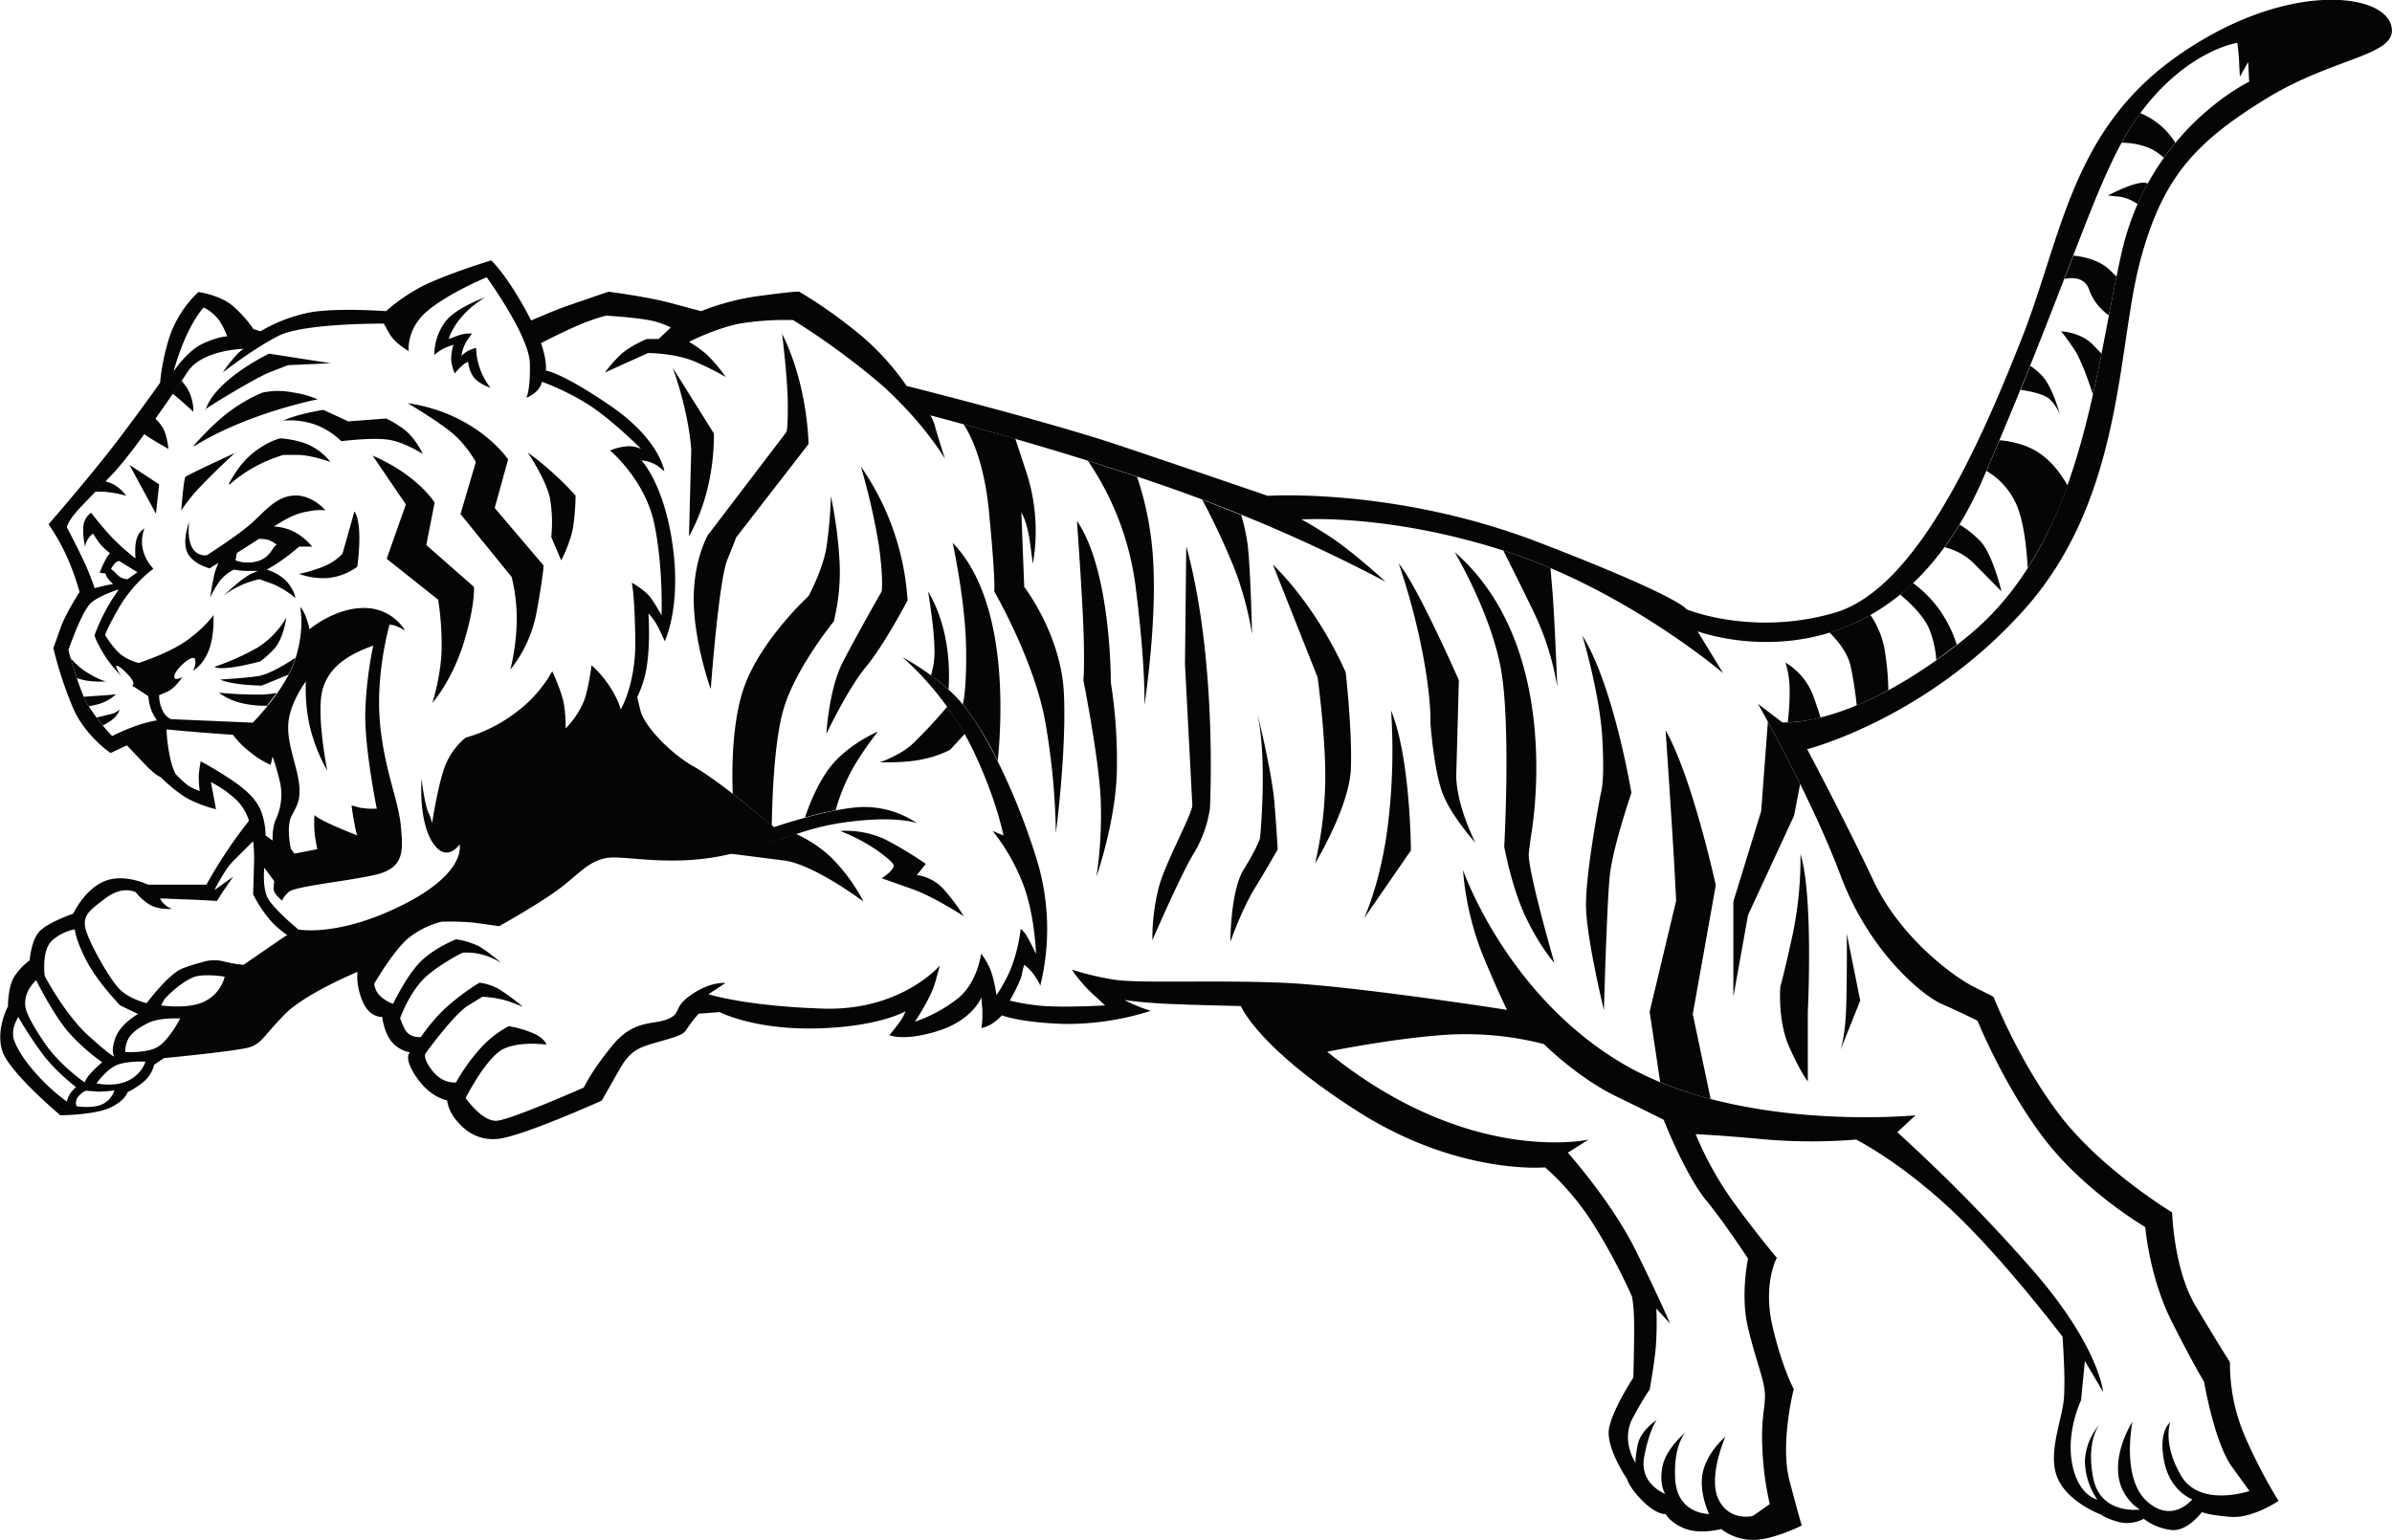 <svg id="Layer_1" data-name="Layer 1" xmlns="http://www.w3.org/2000/svg" viewBox="0 0 748.5 482"><title>Tiger599_1c</title><path d="M259-51c30.6-34.5,28.8-80.9,35.8-108s17.7-38.1,39.6-51.6,42.4-13.4,39-23.4-33.9-13.2-67,10.2-35.9,56.5-48.6,88.6-32.6,78-58.4,85.5S153-50.8,153-50.8s-1.2-3.6-46.1-20.9S22-86.3,22-86.3-.7-94.1-23.9-101.9-91-120.7-91-120.7A80.7,80.7,0,0,0-104.7-136a152.2,152.2,0,0,0-19.9-14.2s-.3-.3-11.5,1.2a76.4,76.4,0,0,0-19.2,4.9l-9.7-2.6c-7.1-1.9-19.3-3.5-19.3-3.5l-11.6,4c-3.4,1.1-8.1,3.1-12.6,5l-1.3-2.5C-216.5-156-221-160-221-160s-16.7,5.1-23.4,9.1a55.7,55.7,0,0,0-9.5,6.8s-16-1.2-24.4.5a49.5,49.5,0,0,0-14.9,5.8l-2.2-.7a38,38,0,0,0-6.4-7.2c-4.1-3.5-10.8-4.4-10.8-4.4a34.5,34.5,0,0,0-8.8,13.3,66.6,66.6,0,0,0-3.2,15.1s-8.5,12-16.1,21.7-18.8,22.6-18.8,22.6a65.2,65.2,0,0,1,6.9,12.9,86,86,0,0,1,2.8,8.3s-4.3,6.6-5.9,11.1-2.3,6.5-2.3,6.5a122.9,122.9,0,0,0,6.2,18.8c3.8,8.7,11.7,14,11.7,14l5.1-2.4,6,6.3c3.1,3.2,4.5,3.6,4.5,3.6s4.7,4.7,8.8,6.9a38.8,38.8,0,0,0,8.6,3.2l-1.6-8.5A35.6,35.6,0,0,1-300.6,9a15.7,15.7,0,0,1,3.8,6.4l-2.6,3.4a148.8,148.8,0,0,0-10.7,16.6h-18.3s-7.6-3.7-13.8-1-9.6,10.1-9.6,10.1-6.8,2.3-10,5-3.6,9.6-3.6,9.6a19.1,19.1,0,0,0-4.5,4.6c-2.4,3.2-2.3,9.8-2.3,9.8s-3.9,7.2-1.8,13.9,18.2,20.2,18.2,20.2,10.8-.1,15.6-2.4,5.4-4.8,5.4-4.8a27.4,27.4,0,0,0,4.8-3.1,9.6,9.6,0,0,0,3.5-5.5l3.1-2.1s23-2.2,26.8-3.4,4.5-3.7,11-10.3,22.8-13.3,22.8-13.3-.7,3.7,1.5,9.1,6.2,5,6.2,5,.5,4.6,2.8,7.6a9.9,9.9,0,0,0,5.9,3.5s-2.3,1.5,2.1,7.9,9.5,7.1,9.5,7.1a12.1,12.1,0,0,0,2.3,5.5c2,2.6,6,7.2,13.4,6.6s32.7-12,32.7-12l5.8-10.2c3.4-5.8,6.1-6.5,12-8.2s7.8-2.2,8.8-4a49.5,49.5,0,0,1,3.7-4.8l6.6-.5s10.7,5.6,30.4,5.1S-91.3,75-91.3,75l-.8,1.7c-.8,1.7-4.3,5.8-4.3,5.8s4.3,2.1,15.2-1.3,13.6-10.5,13.6-10.5.1,1.4.3,3.9a30.6,30.6,0,0,1-.3,5.7,9.9,9.9,0,0,0,3.8-1.7,13.5,13.5,0,0,0,2.6-2.3s5.2,2.2,19.3,2.7a85.8,85.8,0,0,0,27.3-4.1l-2.4-.8a58.4,58.4,0,0,1-5.9-2.6s2.8.5,9.8,1,26.7.9,26.7.9,5.2,13,36.6,33,58.6,17.5,58.6,17.5a83,83,0,0,1,14.4,16.7A182.1,182.1,0,0,1,136,164.4a46.8,46.8,0,0,1,.6,6.4c.2,4.8-.2,18.9-.2,18.9s-6.5,9.9-7.6,15.9,5.6,15.8,5.6,15.8.7,2.8,5.1,7.1,7,3.9,7,3.9,1.6,3,6.4,4.7,11,0,11,0a16.3,16.3,0,0,0,9.7,3.4c6.2.2,15.5-4.5,15.5-4.5s-.7-2.2-3.8-13.9,1.3-28.8,1.3-28.8-3.7-6.8-6.7-19.9,1.4-21.2,1.4-21.2-6.6-7.8-13.9-17.9a106,106,0,0,1-11.5-20.8s8.7.4,22.3,1.7a174.9,174.9,0,0,0,27.9,0s13.3,6.6,29.6,21.8,35,39.9,35,39.9,1,13.2.4,19.7-5.3,17.4-1.8,24.9,13.5,11.1,13.5,11.1,1.2,1.1,5.5,2.3a10.8,10.8,0,0,0,7.8-1,18,18,0,0,0,8.6,3.5c5.1.6,9.6-5.6,9.6-5.6s2.3,1,9.1,1.5,14.9-5,14.9-5A161.4,161.4,0,0,1,328,208.6a57.6,57.6,0,0,1-4.9-23.7s-4-6.3-10.8-17.7S305,138,305,138s-21.8-13.2-34.8-30-21.1-37.5-21.1-37.5l-6.1-3.1c-5.2-2.5-22.7-14.6-31.5-33.3S190.8-7,190.8-7,228.4-16.5,259-51ZM-311-145.2s1.1.2,3.5,2.4,3.9,6.6,3.9,6.6-2.4-.1-7.5,2.2-9.3,8.8-9.3,8.8C-316.3-139.9-311-145.2-311-145.2ZM-331-14.7a61.8,61.8,0,0,0-8.6,3.6,63.6,63.6,0,0,1-7.7-9.9c-2.7-4.7-6-17-6-17s4.2-12.3,7.1-14.8,8.7-4.2,8.7-4.2a58.9,58.9,0,0,0-7.6,14.3s-.1.8,2.5,5.3a35.9,35.9,0,0,0,6.2,7.8l-.7-.8a9.6,9.6,0,0,1-1.3-2.6s.3-.9,3.5,2.4,1.5,3.7,1.5,3.7l1,.6,4.1,2.7a18.3,18.3,0,0,0,.9,4.3,21.3,21.3,0,0,0,1.8,3.3S-326.7-16-331-14.7Zm-9-48.6s1.1-2.5,2.6-2.6l5.7,3.5-3.1,2.2a4.8,4.8,0,0,1-3.1-1.3A10.1,10.1,0,0,0-340-63.4Zm38.6,66.5a113.3,113.3,0,0,0-10.5-6.4,40.5,40.5,0,0,0-.6,4.3,33.2,33.2,0,0,0,.3,5,18.2,18.2,0,0,1-3.6-1.7A28.5,28.5,0,0,1-319.8.7a22.3,22.3,0,0,1-1.7-5.2,53.7,53.7,0,0,1-1.1-8.7c10,1,20.8,1.7,20.8,1.7a27.1,27.1,0,0,0,5.1,5.2A27.1,27.1,0,0,0-290-2.1l.6-2.6A81.4,81.4,0,0,1-287,3.7a18.4,18.4,0,0,1-1.3,11.1c-1.3,2.7-1.1,6.8-1.1,6.8l-2.2-1.6a22.6,22.6,0,0,0-.9-6.1C-293.6,10-296.1,6.9-301.4,3.2Zm-57,49.7a14.5,14.5,0,0,1,7.1-3.5s.2,3.2,3.7,9.9,10.5,13.9,10.5,13.9l5.6,2.7s-5.5,3-7.1,7.5-.3,5.8-.3,5.8-.6.3-8.1-6.5S-360.7,64-360.7,64-361.8,56-358.4,52.9Zm-5,12.4s5.6,11.3,10.5,16.7a61.5,61.5,0,0,0,10.2,9,35.2,35.2,0,0,0-4.2,4.1,9,9,0,0,0-1.3,2.2s-7.6-5.2-12.3-12-5.7-9.8-5.7-9.8S-368.8,70.6-363.4,65.3Zm10.2,36.3a10,10,0,0,0-.6,1.7,60.5,60.5,0,0,1-10-9.2c-5.2-5.9-6.3-9.6-6.3-9.6s-1.7-2.8,1.1-7.7a119.1,119.1,0,0,0,8.6,12.9,66.6,66.6,0,0,0,9.5,9.1A8.7,8.7,0,0,0-353.2,101.6Zm10.4,2.6c-2.9,1.3-7.8.6-7.8.6s-.7-.6-.1-2.2,2.8-2.7,2.8-2.7l4,.3a39.4,39.4,0,0,0,5-.4A7.4,7.4,0,0,1-342.8,104.2Zm8.3-7.5c-4.3,2.2-10,.9-10,.9s3.3-4.7,6.8-5.9,8.5-.9,8.5-.9S-330.2,94.6-334.5,96.7Zm9.3-10.6c-3.3,2.1-10.3,1.7-10.3,1.7a8.5,8.5,0,0,1,.7-3.6c.8-2,3.1-3.9,6.7-5.6s9.8-1.3,9.8-1.3S-321.8,84-325.2,86.1Zm15-14.4c-5.1,2.9-14.1,1.5-14.1,1.5l.8-1.5c.8-1.5,6.8-6.8,10.2-7.6s8.9.1,8.9.1A11.7,11.7,0,0,1-310.2,71.7Zm24.5-20-12.8,8.8a38.9,38.9,0,0,1-6.3-1.1,11.9,11.9,0,0,0-6.7.3,49.6,49.6,0,0,0-6,1.9c-4.4,1.6-11.3,10.9-11.3,10.9s-5.3-1.2-8.5-4.4-10-15.4-10.7-19.2.9-5.2,6.4-9.3,9.4-1.8,9.4-1.8a16.5,16.5,0,0,0,4.4,3.9c2.7,1.6,6.9,1.3,6.9,1.3a7.9,7.9,0,0,1-2.5-1.6,4.7,4.7,0,0,1-1.2-1.7l7.2.3c3.9.1,10.6.5,10.6.5l1-1.6c1-1.6,4.1-6,4.1-6l-5.9,4.2s3.2-6.4,5.7-8.9l6.4-6.4a42.3,42.3,0,0,1,.3,6.5c-.2,7.9-.3,10.1-.3,10.1s3,6.3,7.5,10.3a34.4,34.4,0,0,0,3.2,2.5Zm4.2-2.4s-8.3-6.8-9.7-10.3-.8-8.9-.8-8.9l3.1,4.2-.2,2c-.2,2,2.7,4.1,2.7,4.1s0-.7,1.9-2.6,17.4-3.3,26.9-5.4,9.1-7.4,8.3-15.6-5.5-18.3-6.6-33.3,3.1-29.5,3.1-29.5l1.3.2a18,18,0,0,1,3.6,1.7,15,15,0,0,0-13.1-7.1c-9.2.1-16.9,6.7-16.9,6.7s.1-.5-.9-3.4-2-3.6-2-3.6,1.6,6.6-1.5,16.3-13.3,19.9-13.3,19.9l-25.6-1.1a5.3,5.3,0,0,1-2.7-2.9,10.3,10.3,0,0,1-1-4.6l2.6-1.1c2.4-1.1,4.7-4.6,4.7-4.6s-3,1.7-2.5-.5,5.7-6.8,6.4-5.1a4.2,4.2,0,0,1-.7,3.6s2.9-1.2,4.9-6,1.6-11.4,1.6-11.4-1.9,3.1-7.7,7.5-15.7,7.5-15.7,7.5a14.9,14.9,0,0,1-5.4-2.5c-2.5-1.9-5.1-6.2-5.1-6.2s.3-1.6,4.5-8.9a42.4,42.4,0,0,1,10.6-11.9,12.9,12.9,0,0,1-3.4-6.5,11.6,11.6,0,0,1,.6-6.1,5.4,5.4,0,0,0-2.3,2.9c-.9,2.2-.5,6.5-.5,6.5a71.8,71.8,0,0,1-7.3-6.5c-3.1-3.3-6.6-7.8-6.6-7.8a5.9,5.9,0,0,0-2.4,4,20.6,20.6,0,0,0,.6,6.8c-.1-2.4,2.4-4.3,2.4-4.3l1.7,2.6a16.9,16.9,0,0,0,3.6,3.5l-1,1.4a32.5,32.5,0,0,0-2.2,4.8l1.8.2a5.3,5.3,0,0,1,.3.9,10.1,10.1,0,0,0,2.1,2.4l-2.2.4-3.6.9s-.3-1.2-2.1-5.6-6.6-13.5-6.6-13.5a10.2,10.2,0,0,1,1.4-2.7c1.3-2.2,6.7-7.4,12.9-13.9s18.9-25,23.5-32,17.5-7.2,17.5-7.2a12.5,12.5,0,0,0-2.1,1.8,45,45,0,0,0-4.4,5.6s9.6-7.5,17.5-11.5,32.9-3.8,32.9-3.8l1.8,3.2c1.8,3.1,6,5.4,6,5.4s-.9-7,6-12.7,18.4-10.4,18.4-10.4,13.3,18.3,13.5,26.9S-210-117-210-117a8.6,8.6,0,0,0,2.7-1.6,6.2,6.2,0,0,0,2.2-3.4,79.2,79.2,0,0,1,12.8,6.1c7.9,4.5,18.2,14.9,18.2,14.9a9.2,9.2,0,0,0-4.4-.8,17.7,17.7,0,0,0-5.3,1.3s10.9,9.1,13.8,22.8,2.3,28.8,2.3,28.8a56.9,56.9,0,0,0-3.1-5.1c-2-2.9-6.2-5.1-6.2-5.1s.9,3.7,1.1,17.8-4.6,21.9-4.6,21.9-.3-2.2-3-6.6a34.8,34.8,0,0,0-6.1-7.3,74.2,74.2,0,0,1-1.6,8.7c-1.4,6.2-6.5,11.1-6.5,11.1a42.9,42.9,0,0,0-.6-7.9c-.7-3.8-3.6-10-3.6-10A40.6,40.6,0,0,1-213-18.7a47.2,47.2,0,0,1-16,8.1,21.5,21.5,0,0,0-6.2,8.3c-2.3,5.4-4.3,18.5-4.3,18.5a15.2,15.2,0,0,0-1.2-3.5c-1.2-2.8-2.1-10.4-2.1-10.4s-1,12.9,3.4,19.8,8.5.7,8.5.7,2.5,8.8-17.9,19S-281.5,49.4-281.5,49.4Zm3.8-63.2A53,53,0,0,0-272.3-.3s-2.9-14.6-1.9-23,7.6-13.1,16.3-16.1a118.2,118.2,0,0,0-2.5,21.2c-.2,11.1,3.6,29.8,3.6,29.8a22.9,22.9,0,0,1-5.3-.3l-2.6-.7s.4,3.2,1,6.1a19.4,19.4,0,0,0,.8,3.3s-5.9-2.3-9.4-4-4-2.4-4-2.4a34.7,34.7,0,0,0,.2,6.9c.5,3,.7,3.8.7,3.8l-7.2,1.4-1.1-1.6s-1.5-6.7.2-10.1,3.1-5,2.3-10.8-4-12.7-3.2-19,5.4-12.4,5.4-12.4A55.7,55.7,0,0,0-277.7-13.8Zm437,148.2c6.9,8.7,13,18.2,13,18.2s-2.5,11.4,0,21.7,4.7,15.2,5.2,19.7-1.3,7.9-.7,18.3a92.7,92.7,0,0,0,2.3,17.1l-5.3,3.7s-7.2,1.9-10.7-5.1,2.1-19.7,2.1-19.7-5.5,4.6-7,10.9,1.9,13.3,1.9,13.3-10,.1-10.6-10.9,3.3-14.7,3.3-14.7-6.2,5-7.3,10.8.9,8.5.9,8.5-8.2-3-6.6-11.6,3.9-11.5,3.9-11.5-5,3.2-5.9,7.6-.7,5.8-.7,5.8-4.7-6.9-.9-14,5.3-8.9,5.3-8.9,1.3-7,1.9-13a103.2,103.2,0,0,0,.2-12.4l4.3,4.7s-3.1-7.4-10.7-22.8-21.3-30.7-21.3-30.7l6.5-4.1s-37.6,8.5-81.8-27.5c0,0,20.6-4.2,37.2-5.3a98.1,98.1,0,0,1,30.6,2.9s10.4,10.4,22.5,16.3,15,7.4,15,7.4S152.4,125.8,159.3,134.4ZM241-42.3c-35.7,29.1-58,26.9-58,26.9l-7.6-5.8s16.7,29.3,25.8,53.6,25.9,37.8,31.6,40.3S244.1,78,244.1,78s8.4,20.7,21,37.1,31.5,27.5,31.5,27.5,1.2,15.6,8.4,29.8,10,18.6,10,18.6,3.2,19,8.7,26.6l5.5,7.6s-15.5,5.3-21.4-4.8-3.4-16.7-3.4-16.7-3.8,2.7-1.9,12.2,8.8,11.9,8.8,11.9-6.3,7.9-14.3.5-4.4-24.8-4.4-24.8-5,7.6-4.5,15.7a14.8,14.8,0,0,0,6.8,11.8s-12.3,1.8-14.6-9.9,2-16.7,2-16.7a18.5,18.5,0,0,0-4.6,11.5,21.9,21.9,0,0,0,3.9,12s-6-1.2-7.9-11.3,2.8-19.8,2.8-19.8l1.2-12.3,5.7,9.7s-1.1-14-21.8-37.9A528.1,528.1,0,0,0,219,112.9l5.7-5.3s-54.9,5.4-91.5-16.1S83.1,30.8,83.1,30.8a91.1,91.1,0,0,0,6.2,26.7c5.5,13.2,7.6,17.1,7.6,17.1s-48.5-7.6-70.5-8.5-45,.3-52.7-1a88.9,88.9,0,0,1-13-3.1,44.7,44.7,0,0,0,6.4,7.5l4,3.7s-15.2.9-22-.1a66.2,66.2,0,0,1-7.8-1.4s3.2-5.7,3.7-7.9a24,24,0,0,1,.8-3.3A13.4,13.4,0,0,1-50.9,64c1.7,2.4,1.7,3.1,1.7,3.1a74.2,74.2,0,0,0-1.4-40.6c-7-22.2-17-41.3-24.2-49.1S-92.3-35.8-92.3-35.8A95.5,95.5,0,0,1-71.2-8.7C-63.1,7.5-60.7,20-60.7,20l-3.4-1.4a61.4,61.4,0,0,1,9,15.3c4.2,9.8,4.6,23.2,4.6,23.2s-2.8-5.9-3.8-6.9l-1-1a51.5,51.5,0,0,1-3,12.3,46.1,46.1,0,0,1-4.6,8.5s-.8-6.4-2.6-9.5A17.6,17.6,0,0,0-67.7,57s-1,8.7-7,13.8a45.8,45.8,0,0,1-13.7,7.5s5-7.4,6.4-12.5l1.4-5.1s-12.1,14.3-36.6,13.5S-153,69.7-153,69.7l5.3-3.5s-4.5-.6-10.6,3.6-2.9,5.8-7.5,7.7-10.6,0-17.4,8.4-8.8,13-8.8,13-22.6,10-27.2,10.4-9.8-7.1-9.8-7.1,6.6-13.1,12.1-15.5,13.2-1.2,13.2-1.2-.4-1.7-3.5-3.3a34.3,34.3,0,0,0-8.3-2.5,32,32,0,0,0-9.1,7.2A58.2,58.2,0,0,0-232,97.3s-3.9.6-7.2-3.4-2.4-5.6-2.4-5.6,8.9-12.3,13.3-15,4.6-2.8,4.6-2.8a32.5,32.5,0,0,1,8.4,1.5l4.2,1.6a72,72,0,0,0-7.3-5.4,16.3,16.3,0,0,0-6.3-2.1,73.4,73.4,0,0,0-11,8.3,58.5,58.5,0,0,0-7.3,8.7s-3.6.5-5.1-2.6a22.7,22.7,0,0,1-1.4-3.3s3.4-9.6,9.4-14.1a58.4,58.4,0,0,1,10.2-6.4,18.9,18.9,0,0,1,6.8.8,22.4,22.4,0,0,1,5.2,2.4,51.7,51.7,0,0,0-6.7-5.1,24.4,24.4,0,0,0-7.4-2.3s-6.6,2.6-11,6.9-8.7,13.3-8.7,13.3a11.6,11.6,0,0,1-4.2-2.6,6.4,6.4,0,0,1-1.7-3.7s5.8-10,10.5-14.1a27.2,27.2,0,0,1,10.6-5.3,84.1,84.1,0,0,1,10.1.3l7.9,1.1s13.1-7.3,19.2-12,8.7-8.2,14.2-9.3,20.1,3,38.1-1.1,22.9-8.4,38.2-10.3,21.1.5,21.1.5a29.4,29.4,0,0,0-16.3-5.1c-9.7-.1-28.5,6.3-28.5,6.3S-149.5,3-157.5-1.5s-15.7-13.1-16.8-17.6l-1-4.2a36.4,36.4,0,0,0,2.3-6.2c2.1-8,1.2-20,1.2-20a19.1,19.1,0,0,1,3.2,4.6c1.3,2.7,1.9,4.1,1.9,4.1s5.2-10.4,2.5-29.9S-174-97.4-174-97.4a11,11,0,0,1,5.2,1.8l2,1.6s-1.4-9.9-16.9-20.5-20.2-11-20.2-11,.5-2.8-1.5-8.6c3.9-2,8.6-4.3,11.7-5.6a63.4,63.4,0,0,1,8.6-3s7.1.4,12.2,1.2a25.8,25.8,0,0,1,8.1,2.5l-3.8,3.6h-3.7s-5.4,2.2-8.4,5.1a41.7,41.7,0,0,0-4.7,5.4l13.5-6.1s8.6,0,14.9,2.8a89.6,89.6,0,0,1,9.4,4.7,49,49,0,0,0-5.9-7,38.1,38.1,0,0,0-5.6-4s8.2-4.2,15.8-5.7a87.6,87.6,0,0,1,16.8-1.1,232.8,232.8,0,0,1,27.6,20.2C-85.5-109.1-79-97.9-79-97.9s-2.2-6.8-3-9.7a12.6,12.6,0,0,0-1.6-3.9s46.1,12,81.7,25.1a487.4,487.4,0,0,1,60.8,27S48.5-69,41.2-73.7s-8.7-5.2-8.7-5.2,27.5-2,64.7,10.2,67.3,37.9,67.3,37.9l-8-13.1S215.6-21.6,246-92.1s35.8-97,50.1-115.4,29.3-20.6,29.3-20.6.5,3.4.6,7l.2,3.6,2.6-4.6.3,6.2s-31.3,14.8-40,53.9S276.6-71.4,241-42.3Z" transform="translate(374.7 241.5)" style="fill:#040604;fill-rule:evenodd"/><path d="M-272.9-81.8s-4-4.8-9.6-4.6-8.9,4.5-13.3,8.5S-310-67.7-310-67.7s-6.8,1.2-5.5-10.4c0,0-2.3,5.8-.6,9.5s7,5,7,5l2.7-1.7-1,2.7a72.7,72.7,0,0,0-1.5,8.1,28.2,28.2,0,0,1,2.8-4.9,12.6,12.6,0,0,1,4.6-3.8,23.9,23.9,0,0,0,3.8.4h3.7l-1.7.7c-3.1,1.3-9,7-9,7a28.4,28.4,0,0,1,11.2-5.1l3.9,1.4a26,26,0,0,1,7.3,4.5s0-1.8-2.2-4.6-5.7-4-6.7-4.3l2.7-1.6a67.1,67.1,0,0,0,7.4-5.6h4.1a19.2,19.2,0,0,0-5.2-4.4,15.6,15.6,0,0,0-6.8-1.9c4.5-2.9,7.6-4.3,10.7-4.7A18.8,18.8,0,0,1-272.9-81.8ZM-288.1-71c-1.3.5-1.7,3.6-5.5,5a11.1,11.1,0,0,1-7.4-.1l.4-2.3,6.9-4.4a9.7,9.7,0,0,1,3,.3A11,11,0,0,1-288.1-71Z" transform="translate(374.7 241.5)" style="fill:#040604;fill-rule:evenodd"/><path d="M-225.7-132.6a9.7,9.7,0,0,0-3,1.2,10.1,10.1,0,0,0-1.6,1.3,11.8,11.8,0,0,1,1.5-4.4c1.2-1.8,1.8-2.6,1.8-2.6a11,11,0,0,0-4.3.6l-3,1.1s1.9-7.3,11.4-13c0,0-8.8,3-12.4,7.5a17.8,17.8,0,0,0-3.5,10.5,15.1,15.1,0,0,1,4-2.5l2-.7a14.7,14.7,0,0,0-.7,5,14.7,14.7,0,0,0,1.1,4,19,19,0,0,1,3.1-3.1l1.1-.6a9.7,9.7,0,0,0,1.6,4.7c1.5,2.2,5.4,3.5,5.4,3.5a21.6,21.6,0,0,1-3.7-7.2A20.8,20.8,0,0,1-225.7-132.6Z" transform="translate(374.7 241.5)" style="fill:#040604;fill-rule:evenodd"/><path d="M-344.4-16.8l1.9,2.4,1.7-1c3.2-1.9,3.5-4,3.5-4a6.1,6.1,0,0,1-3.1,1.5l-4.1,1m-4-6.5a23.6,23.6,0,0,0,1.1,2.2l.5.8,2.6-.6a13.1,13.1,0,0,0,5.9-3.2s-2.1.3-6.1.5Zm101.2-92s11.8,6.9,15.7,10.9a36.5,36.5,0,0,1,5.8,7.6l-4.8,16.3,16,19.7a54.4,54.4,0,0,1,1.6,14,70.7,70.7,0,0,1-2,15,40.6,40.6,0,0,0,8.3-18.5c2.1-11.6,2.1-14.1,2.1-14.1l-15.3-18,4.2-15.2S-225.3-112.1-247.1-115.3Zm-10.8,16.5,10.4,15.3-6,17,16.1,12.8a89.6,89.6,0,0,1,1.1,14.1c.1,8.9-2.9,18.2-2.9,18.2s6.1-6.8,9.8-18.8,3.2-17.5,3.2-17.5l-14.9-13.1,2.6-13.3S-243.9-92.7-257.9-98.8Zm-5.7,17.5-3.7,13.1s-2,2.8-7.2,4.6-6.5,1.8-6.5,1.8a21.9,21.9,0,0,0,9.4,1.3,18.8,18.8,0,0,0,8.9-3.5S-261-77-263.7-81.3Zm-22.8-28.4a24.6,24.6,0,0,1,10.8,1.3,23.6,23.6,0,0,1,7.9,5.1s9.3-1.2,14.5-.5,11,4.5,11,4.5-2.3-5.1-6-7.8-5.6-3.3-5.6-3.3l-11.7.9-7.8-3.6S-281.6-112-286.4-109.7Zm-16.5,19.8s3-6.2,7.8-9.9,8.3-4.4,8.3-4.4,6.1.3,10.2,2.7a18,18,0,0,1,5.5,4.7s-6.1-2.2-10.2-2.2h-4.5A44.2,44.2,0,0,0-302.9-89.8Zm-31.1-6,9.3,6.1-1,9.2Zm33.3-4s-5.4,4.9-10.4,10.1a54.5,54.5,0,0,0-6.7,8.2s.8-9.9,1.3-10.5S-300.8-99.9-300.8-99.9Zm-13.2-2s6.3-7.3,11.9-11.2a47.8,47.8,0,0,1,9.6-5.4,22.8,22.8,0,0,1,9.3-.1,30.3,30.3,0,0,1,8,2.2S-297.1-112.3-314-101.8Zm3.6-11.3c.3-.5,15.2-9.6,20-11.6l5.9-2.3,13.4-.6-19.3-3S-307.5-122.7-310.4-113.1Zm3,80.5a80,80,0,0,0,13.4-6,27.1,27.1,0,0,0,9-9.4s-.9,7-4.1,10.1a30.2,30.2,0,0,1-4,3.6S-303.8-31.5-307.4-32.6Zm-34.2-58.2-3.2,3.4h2.3a33.4,33.4,0,0,1,7.4,1.3,12.4,12.4,0,0,0-4-3.6A14.8,14.8,0,0,0-341.6-90.8Zm15.6-19.6-3.6,4.9c2.3,1.7,7.7,4.7,7.7,4.7s-.4-4.6-1.9-6.8S-325.4-109.7-326-110.4Zm8.2-11.8-2.8,4.1c2.2,1.7,6.5,5.7,6.5,5.7a13.9,13.9,0,0,0-2-7.5Zm33.4,92.1a31.7,31.7,0,0,0,2.2-5.1v-.2c-2.2,1.5-7.9,5.1-11.5,5.7s-12,1.1-12,1.1c3.8,1.8,13,1.9,13,1.9Zm-6.5,9.5,2.9-3.8a34.6,34.6,0,0,1-4.5.5,116.9,116.9,0,0,1-13.6-.6C-301.5-21-294.7-20.5-290.9-20.6Zm81.3-79.3s5.9,8.7,7.1,14.6a44.8,44.8,0,0,1,.4,12.1l3.1,7.3s3.3-6.1,3.9-11.6a70,70,0,0,0,.6-8.7A98.3,98.3,0,0,0-209.6-99.9ZM-352.6-35.5c.5,1.7,1.2,4,2,6.3l2.2.6a27.9,27.9,0,0,0,6.9.4s-1.9-.3-6.1-2.9A22.8,22.8,0,0,1-352.6-35.5Z" transform="translate(374.7 241.5)" style="fill:#040604;fill-rule:evenodd"/><path d="M-130-137.3s1.7,13.6,1.8,21.7-.4,9.3-.4,9.3L-153.2-74s-4.8,8.3-4.4,21.5,5.3,26.7,5.3,26.7,2.5-33.9,5.2-40.5,2.7-6.9,2.7-6.9l22.7-29.3s-.1-18.3-8.4-34.8m24.8,41.9a207.5,207.5,0,0,1,5.6,24.5c1.5,10.8.9,14.5.9,14.5s-7.6,13.3-12.1,22-5.2,22.6-5.2,22.6,6.6-14,12.4-21,13-20.8,13-20.8A82.4,82.4,0,0,0-105.2-95.3Zm67.6,17.1s1.8,24.7,2.1,35.9-.1,13.8-.1,13.8S-31-5.1-30.3,8.1a129.6,129.6,0,0,1-1.3,24.8s6.4-18.3,6.4-34.4a156.5,156.5,0,0,0-1.9-26.4S-26.9-62.5-37.6-78.3Zm34.2,8.1-.4,36.6,2.3,44.1c.1,2.5-7.9,17-10.3,25a64.9,64.9,0,0,0-2.2,17.3S-4.9,31.5-1,25.4A38.5,38.5,0,0,0,3.9,11.7S6.4-34.1-3.4-70.2ZM18.7-18.4S23.3,0,24.1,9.8s1,14.6,1,14.6S22,29.9,17.9,36.6s-7.6,16.7-7.6,16.7,0-16,4.2-22.7,5.1-9.8,5.1-9.8S22-3.9,18.7-18.4Zm4.9-46.4L37.6-29.5S40.6-7.7,39.9,6.1a120.3,120.3,0,0,1-3.1,22.7S47.5,11.1,48-.7s-1.6-30.3-1.6-30.3S38.5-50.1,23.6-64.8Zm37,45.7A191.4,191.4,0,0,1,59.8,15C57.7,34.2,52.1,46,52.1,46L66.8,24.7S66.7-4.2,60.6-19.1Zm2.4-46a210.7,210.7,0,0,1,7.3,27.2c3,15.3,2.6,22.7,2.6,22.7S74,.2,76.9,7.3s10.1,15,10.1,15S80.7,10.2,81,.4s.8-29,.8-29S68.7-58.4,63-65.1Zm17.6-3.4S91.4-50.3,94.8-33,96,23.5,96,23.5s2.3,12.8,6.8,22.2,8.9,14.2,8.9,14.2-8.6-29.7-8-34.5l.6-4.8S115.6-38,80.6-68.6Zm39.9,26.1s5.4,18,6.2,32.1-.5,17.2-.5,17.2-4.9,25.3-4.6,35.7,5.6,32.1,5.6,32.1.9-32.7,1.8-41.8,6.8-26.2,6.8-26.2S130.3-26.7,120.5-42.5Zm68.2,68.3a116.8,116.8,0,0,1-2.4,24.9c-2.7,12.5-3.9,16.5-3.9,16.5s-.9,10.5,2.7,18.7,5.9,11,5.9,11V75.2S192.8,38.8,188.7,25.8Zm14.5,24.9s.1,13.8-.2,23.1-1.8,13.3-1.8,13.3l6.2-15.5ZM-111.8,18.6A29.2,29.2,0,0,1-98,21.1,115.2,115.2,0,0,1-85,28.9l-2.8,3.5a13.8,13.8,0,0,1,8.7,4.8,59.4,59.4,0,0,1,6,8.1s-9.3-6.1-16.1-8.5l-9.6-3.4s4.6-2.9,3.6-4.4S-102.3,22.3-111.8,18.6Zm-21.4-1.7c-1.6-1.3-6.7-5.7-12.2-9.9-.3-7.4-.3-22.4,3.5-33.3,5.3-15,20.2-28.6,20.2-28.6s4.4-8.1,5.6-15.2a140.2,140.2,0,0,0,1.4-16.1A134.4,134.4,0,0,1-112-66a63.8,63.8,0,0,1-1.8,19s-11.8,14.5-15.6,27.1C-132.6-9.5-133.1,10.4-133.2,16.9Zm20-4.8c-3.2.6-6.6,1.4-9.6,2.3,1-3.1,3.8-10.7,8.2-16.2,5.7-7,14.6-10.7,14.6-10.7s-6.3,7.9-9.5,14.7A59.6,59.6,0,0,0-113.2,12.1Zm-33,13.6a214,214,0,0,0,20.5-6.2A39.7,39.7,0,0,1-114.5,27a55.8,55.8,0,0,1,10,13.7s-15.8-11.9-25.2-12.9Zm67.9-46a87.4,87.4,0,0,1,5.5,8.5l-4.6,5a33.7,33.7,0,0,1-8.3,2.9c-5.6,1.3-13.7,1-13.7,1s6.1-2,10.1-5.6A158.4,158.4,0,0,0-78.3-20.3Zm.4-5.4a66.1,66.1,0,0,0-5.5-4.4,24.1,24.1,0,0,0,1.1-8.4c-.1-6.9-2-17.9-2-17.9C-77.3-44.6-77.5-31-77.9-25.7ZM-62.5-3.3A99.6,99.6,0,0,0-73.4-21.1c.4-1.7,1.2-6.7,1-18.1-.3-14.6-4.2-32.4-4.2-32.4C-59-53.5-61.2-15.9-62.5-3.3ZM160.6,102.5a122.6,122.6,0,0,1-15.8-5.3l-3.3-22,8.3-34.8-.6-11.2c-.6-11.2-2.7-42.1-2.7-42.1,8.4,14.8,15.7,48.5,15.7,48.5L155,75.9ZM178.5-15.6c2.5,4.6,6.2,11.5,10.1,19.5l-1.9,9.9L172.3,44.9l-4.6,25.6V40.7l8.7-28.3ZM195-16.9a47.5,47.5,0,0,1-10.3,1.5,72.2,72.2,0,0,0,.6-10,28.1,28.1,0,0,0-1.3-8.7,20.5,20.5,0,0,1,8.7,10.4C193.9-20.3,194.6-18.2,195-16.9Zm87.9-113.9c-.8,4.2-1.7,8.4-2.7,12.7-1.6-4.9-3.9-11.2-5.8-14-3.3-4.9-4.2-5.7-4.2-5.7s6.2.2,10.1,4.3Zm14.5-53.3q-1.7,3.1-3.2,6.5a13.9,13.9,0,0,0-5.3-2.3l-4-.4s8.2-4.4,11.6-4Zm-8.2-12.7a81.6,81.6,0,0,1,5.8-9.3,23.1,23.1,0,0,1,11,9.3c-1.2,1.5-2.4,3-3.6,4.7a15.8,15.8,0,0,0-4.2-2.9A21.9,21.9,0,0,0,289.2-196.8Zm-17.9,42.6,2.8-7.3c2.8.3,8,1.2,11.5,4.6l2,2c-.8,3.9-1.6,8-2.4,12.1a16.7,16.7,0,0,1-6.1-7.8C277.8-154.8,273.8-154.7,271.3-154.2Zm-13.7,34.7,3-7.5a19.2,19.2,0,0,1,3.4,2.8c3.7,3.7,5.9,12.6,5.9,12.6a12.9,12.9,0,0,0-3.5-5.2C264.3-118.4,259.5-119.2,257.5-119.5ZM246.9-94.1l4.1-9.6c2.5.2,8,1,12.4,4s6.7,6.6,8.9,10.1a128.4,128.4,0,0,1-12.5,25.9c-.3-5.8-1.1-13.7-3.2-19.1A23,23,0,0,0,246.9-94.1ZM233.8-70.2q2.4-3.3,4.7-7.1a34.1,34.1,0,0,1,6.4,5.1c3.9,4,6.7,15.8,6.7,15.8l-8.2-8.3A19.3,19.3,0,0,0,233.8-70.2ZM219.9-55.4l4-3.6a36.4,36.4,0,0,1,9.7,10.5,38.6,38.6,0,0,1,4,8.8l-6.4,4.8a31.2,31.2,0,0,0-2.5-10.4C226.7-49.4,222.2-53.5,219.9-55.4ZM197.8-43.5A63.7,63.7,0,0,0,210.6-49a27.9,27.9,0,0,1,4.7,12.6,82.4,82.4,0,0,1,.9,10.9,109,109,0,0,1-9.9,4.8,114.7,114.7,0,0,0-1.8-11.8C203.6-37.3,200-41.3,197.8-43.5ZM95.7-69.2l1.5.5c4.5,1.5,9,3.2,13.3,5,.1,1.6.3,4,.6,7.4.7,8.7,1.5,29.8,1.5,29.8a85.8,85.8,0,0,0-7.7-24.1C100.8-59.1,97.5-65.6,95.7-69.2ZM1.5-85.1l12.2,4.8a64.1,64.1,0,0,1,2,9.2c.9,7,1.4,28.1,1.4,28.1a106,106,0,0,0-5.2-19.7A224.2,224.2,0,0,0,1.5-85.1ZM-34.3-97.3l15.4,5a99.5,99.5,0,0,1,5.1,27.5c1,19.7-2.8,44.1-2.8,44.1s.5-11.6-2.8-37.6A90.2,90.2,0,0,0-34.3-97.3Zm-38.8-11.4,16.1,4.5,3.5,10.6a59.5,59.5,0,0,1,2,28.6l-.9-6.7c-.9-6.7-2.7-9.4-2.7-9.4l.9,23.3s11.5,14.9,12.4,33.1-2.5,44-2.5,44a222.1,222.1,0,0,0-3.2-34.2c-3.3-19.5-16.1-41.5-16.1-41.5s.6-1.9-1.7-25.7C-66.8-96.3-70.4-104.4-73.1-108.6Zm-91.1-17.7,12.9,20.6a71.8,71.8,0,0,1-2.3,18.4,61.2,61.2,0,0,1-5.5,13.8l.7-27.1S-158.9-111.6-164.2-126.4Z" transform="translate(374.7 241.5)" style="fill:#040604;fill-rule:evenodd"/></svg>